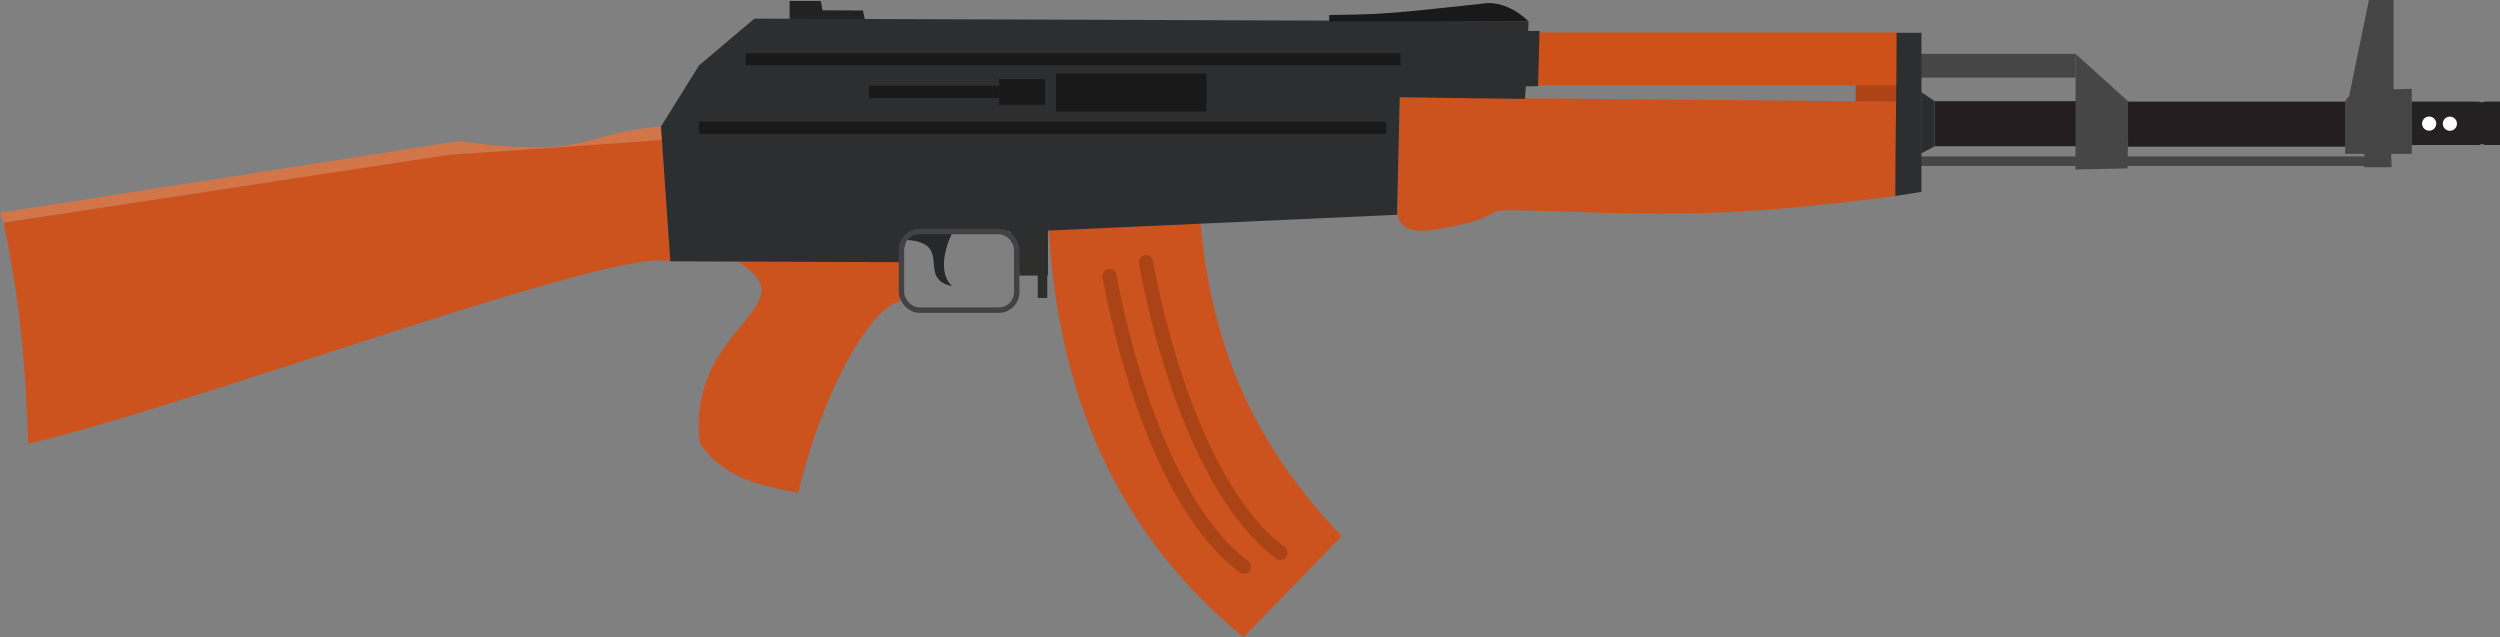 <?xml version="1.0" encoding="UTF-8" standalone="no"?>
<!-- Created with Inkscape (http://www.inkscape.org/) -->

<svg
   width="46.542mm"
   height="11.862mm"
   viewBox="0 0 46.542 11.862"
   version="1.1"
   id="svg88208"
   inkscape:version="1.1.1 (3bf5ae0d25, 2021-09-20)"
   sodipodi:docname="guns.svg"
   xmlns:inkscape="http://www.inkscape.org/namespaces/inkscape"
   xmlns:sodipodi="http://sodipodi.sourceforge.net/DTD/sodipodi-0.dtd"
   xmlns="http://www.w3.org/2000/svg"
   xmlns:svg="http://www.w3.org/2000/svg">
  <rect x="0" y="0" width="46.542" height="11.862" fill="#808080" stroke="none"/>
  <sodipodi:namedview
     id="namedview88210"
     pagecolor="#ffffff"
     bordercolor="#111111"
     borderopacity="1"
     inkscape:pageshadow="0"
     inkscape:pageopacity="0"
     inkscape:pagecheckerboard="1"
     inkscape:document-units="mm"
     showgrid="false"
     fit-margin-top="0"
     fit-margin-left="0"
     fit-margin-right="0"
     fit-margin-bottom="0"
     inkscape:zoom="0.46324355"
     inkscape:cx="396.11993"
     inkscape:cy="426.34161"
     inkscape:window-width="1366"
     inkscape:window-height="705"
     inkscape:window-x="-8"
     inkscape:window-y="-8"
     inkscape:window-maximized="1"
     inkscape:current-layer="layer1" />
  <defs
     id="defs88205" />
  <g
     inkscape:label="Layer 1"
     inkscape:groupmode="layer"
     id="layer1">
    <g
       id="g87932"
       transform="translate(-63.31,-50.324)">
      <path
         id="rect67324"
         style="fill:#222222;fill-opacity:1;fill-rule:evenodd;stroke-width:0.2;stroke-linecap:round;stroke-linejoin:round"
         d="m 78.01,50.343 h 0.581 l 0.032,0.173 0.751,0.003 0.05,0.227 h -1.414 z"
         sodipodi:nodetypes="ccccccc" />
      <rect
         style="fill:#464646;fill-opacity:1;fill-rule:evenodd;stroke:none;stroke-width:0.099;stroke-linecap:round;stroke-linejoin:round;stroke-miterlimit:4;stroke-dasharray:none;stroke-dashoffset:0;stroke-opacity:1"
         id="rect43867"
         width="8.713"
         height="0.178"
         x="99.05"
         y="53.236" />
      <rect
         style="fill:#ae4416;fill-opacity:1;fill-rule:evenodd;stroke:none;stroke-width:0.256;stroke-linecap:round;stroke-linejoin:round;stroke-miterlimit:4;stroke-dasharray:none;stroke-dashoffset:0;stroke-opacity:1"
         id="rect54329"
         width="0.795"
         height="1.3"
         x="97.856"
         y="51.334" />
      <path
         id="rect39141"
         style="fill:#cf511a;fill-rule:evenodd;stroke-width:0;stroke-linecap:round;stroke-linejoin:round;stroke-opacity:0.763"
         d="M 91.943,51.913 H 98.626 V 50.928 H 91.943 Z" />
      <rect
         style="fill:#464646;fill-opacity:1;fill-rule:evenodd;stroke:none;stroke-width:0.223;stroke-linecap:round;stroke-linejoin:round;stroke-miterlimit:4;stroke-dasharray:none;stroke-dashoffset:0;stroke-opacity:1"
         id="rect45936"
         width="2.898"
         height="0.443"
         x="99.052"
         y="51.327" />
      <path
         id="rect82915"
         style="fill:#27282a;fill-rule:evenodd;stroke-width:0.1;stroke-linecap:round;stroke-linejoin:round"
         d="m 80.351,54.669 0.685,-0.003 c -0.154,0.307 -0.247,0.759 -0.003,0.984 -0.671,-0.141 0.043,-0.801 -0.855,-0.861 0.039,-0.053 0.106,-0.099 0.173,-0.12 z"
         sodipodi:nodetypes="ccccc" />
      <g
         id="g87086"
         transform="translate(0.013,-0.164)">
        <rect
           style="fill:#2e2e2d;fill-opacity:1;fill-rule:evenodd;stroke:none;stroke-width:0.038;stroke-linecap:round;stroke-linejoin:round;stroke-miterlimit:4;stroke-dasharray:none;stroke-dashoffset:0;stroke-opacity:1"
           id="rect77814"
           width="0.53"
           height="0.934"
           x="82.276"
           y="54.685"
           ry="0" />
        <rect
           style="fill:#2e2e2d;fill-opacity:1;fill-rule:evenodd;stroke:none;stroke-width:0.024;stroke-linecap:round;stroke-linejoin:round;stroke-miterlimit:4;stroke-dasharray:none;stroke-dashoffset:0;stroke-opacity:1"
           id="rect77814-1"
           width="0.177"
           height="1.085"
           x="82.617"
           y="54.95"
           ry="0" />
      </g>
      <g
         id="g43824"
         transform="translate(0.294,18.174)">
        <rect
           style="fill:#241e20;fill-opacity:1;fill-rule:evenodd;stroke-width:0;stroke-linecap:round;stroke-linejoin:round;stroke-opacity:0.763"
           id="rect21877"
           width="2.633"
           height="0.839"
           x="99.033"
           y="34.034" />
      </g>
      <path
         id="rect15035"
         style="fill:#cc531e;fill-opacity:1;fill-rule:evenodd;stroke-width:0;stroke-linecap:round;stroke-linejoin:round;stroke-opacity:0.763"
         d="m 89.369,52.135 9.251,0.08 -0.025,1.757 c -3.529,0.469 -4.732,0.316 -7.053,0.266 -0.717,-0.015 -0.166,0.143 -1.509,0.359 -0.747,0.12 -0.662,-0.277 -0.713,-0.275 z"
         sodipodi:nodetypes="cccsscc" />
      <path
         id="rect21875"
         style="fill:#2d2e30;fill-opacity:1;fill-rule:evenodd;stroke-width:0;stroke-linecap:round;stroke-linejoin:round;stroke-opacity:0.763"
         d="m 98.619,50.935 h 0.462 v 2.961 L 98.594,53.973 c 0,-1.021 0.025,-2.017 0.025,-3.038 z"
         sodipodi:nodetypes="ccccc" />
      <path
         id="rect15031"
         style="fill:#cc531e;fill-opacity:1;fill-rule:evenodd;stroke-width:0;stroke-linecap:round;stroke-linejoin:round;stroke-opacity:0.763"
         d="m 77.046,55.193 3.016,-0.005 -0.001,0.75 c -0.504,0.077 -1.413,1.569 -1.892,3.564 -0.586,-0.126 -1.373,-0.227 -1.832,-0.934 -0.253,-2.199 2.089,-2.516 0.71,-3.376 z"
         sodipodi:nodetypes="cccccc" />
      <g
         id="g86603">
        <path
           id="rect25044"
           style="fill:#d27549;fill-rule:evenodd;stroke-width:0;stroke-linecap:round;stroke-linejoin:round;stroke-opacity:0.763"
           d="m 63.31,54.285 8.54,-1.335 c 2.458,0.344 2.289,-0.159 3.764,-0.27 l 0.025,0.249 c 0,0 -2.794,0.564 -3.686,0.244 l -8.574,1.295 z"
           sodipodi:nodetypes="ccccccc" />
        <path
           id="rect12193"
           style="fill:#cc531e;fill-rule:evenodd;stroke-width:0;stroke-linecap:round;stroke-linejoin:round;stroke-opacity:0.763"
           d="m 63.379,54.47 8.271,-1.261 3.984,-0.278 0.154,2.26 c -1.026,-0.286 -8.682,2.621 -11.955,3.395 -0.059,-1.994 -0.244,-3.054 -0.454,-4.114 z"
           sodipodi:nodetypes="ccccccc" />
      </g>
      <g
         id="g86592">
        <path
           id="rect15033"
           style="fill:#cc531e;fill-rule:evenodd;stroke-width:0;stroke-linecap:round;stroke-linejoin:round;stroke-opacity:0.763"
           d="m 82.837,54.582 2.822,-0.111 c 0.242,2.77 1.353,4.5 2.63,5.834 l -1.83,1.881 c -2.163,-1.773 -3.444,-4.249 -3.622,-7.603 z"
           sodipodi:nodetypes="ccccc" />
        <g
           id="g43770"
           transform="translate(0.303,18.174)">
          <path
             style="fill:none;stroke:#aa4316;stroke-width:0.265px;stroke-linecap:round;stroke-linejoin:miter;stroke-opacity:1"
             d="m 84.343,37.032 c 0,0 0.66,4.034 2.499,5.408"
             id="path42045" />
          <path
             style="fill:none;stroke:#aa4316;stroke-width:0.265px;stroke-linecap:round;stroke-linejoin:miter;stroke-opacity:1"
             d="m 83.665,37.291 c 0,0 0.66,4.034 2.499,5.408"
             id="path42045-3" />
        </g>
      </g>
      <path
         id="rect45938"
         style="fill:#464646;fill-rule:evenodd;stroke-width:0.27;stroke-linecap:round;stroke-linejoin:round"
         d="m 101.95,51.327 0.986,0.89 -0.018,1.243 -0.968,0.018 z"
         sodipodi:nodetypes="ccccc" />
      <path
         id="rect46374"
         style="fill:#2b2c2e;fill-rule:evenodd;stroke-width:0.229;stroke-linecap:round;stroke-linejoin:round"
         d="m 99.077,52.038 0.25,0.17 v 0.839 l -0.25,0.133 z"
         sodipodi:nodetypes="ccccc" />
      <rect
         style="fill:#241e20;fill-opacity:1;fill-rule:evenodd;stroke-width:0;stroke-linecap:round;stroke-linejoin:round;stroke-opacity:0.763"
         id="rect21877-6"
         width="4.052"
         height="0.839"
         x="102.927"
         y="52.216" />
      <path
         id="rect49001"
         style="fill:#454545;fill-rule:evenodd;stroke-width:0.195;stroke-linecap:round;stroke-linejoin:round"
         d="m 106.978,52.193 0.065,-0.081 0.369,-1.789 0.458,0.001 9e-5,1.663 0.339,-0.009 v 1.21 h -0.384 l 0.009,0.25 -0.509,-10e-7 v -0.25 h -0.357 z"
         sodipodi:nodetypes="ccccccccccccc" />
      <g
         id="g86458"
         transform="translate(0.235,18.174)">
        <path
           id="rect51388"
           style="fill:#232122;fill-rule:evenodd;stroke-width:0.248;stroke-linecap:round;stroke-linejoin:round"
           d="m 107.975,34.042 h 1.245 c 0.039,0.018 0.077,0.018 0.116,0 h 0.281 v 0.808 h -0.286 c -0.031,-0.027 -0.067,-0.022 -0.094,0 h -1.263 z"
           sodipodi:nodetypes="ccccccccc" />
        <circle
           style="fill:#ffffff;fill-opacity:1;fill-rule:evenodd;stroke:none;stroke-width:0.265;stroke-linecap:round;stroke-linejoin:round;stroke-miterlimit:4;stroke-dasharray:none;stroke-dashoffset:0;stroke-opacity:1"
           id="path54054-6"
           cx="108.684"
           cy="34.453"
           r="0.132" />
        <circle
           style="fill:#ffffff;fill-opacity:1;fill-rule:evenodd;stroke:none;stroke-width:0.265;stroke-linecap:round;stroke-linejoin:round;stroke-miterlimit:4;stroke-dasharray:none;stroke-dashoffset:0;stroke-opacity:1"
           id="path54054"
           cx="108.298"
           cy="34.451"
           r="0.132" />
      </g>
      <path
         id="rect80171"
         style="fill:#2d2e30;fill-rule:evenodd;stroke-width:0.1;stroke-linecap:round;stroke-linejoin:round"
         d="m 77.354,50.671 14.413,0.05 -0.007,0.179 0.211,-6.71e-4 -0.027,1.028 -0.228,0.005 -0.016,0.233 -2.331,-0.03 -0.05,2.187 -6.74,0.305 -0.292,0.813 -0.015,-0.551 -0.164,-0.254 -1.898,0.053 -0.144,0.516 -4.277,-0.015 -0.174,-2.509 0.708,-1.138 z"
         sodipodi:nodetypes="ccccccccccccccccccc" />
      <g
         id="g67298"
         transform="translate(0.303,18.174)">
        <rect
           style="opacity:1;fill:#191919;fill-opacity:1;fill-rule:evenodd;stroke:none;stroke-width:0.262;stroke-linecap:round;stroke-linejoin:round;stroke-miterlimit:4;stroke-dasharray:none;stroke-dashoffset:0;stroke-opacity:1"
           id="rect63911"
           width="12.798"
           height="0.227"
           x="76.016"
           y="34.416" />
        <rect
           style="fill:#191919;fill-opacity:1;fill-rule:evenodd;stroke:none;stroke-width:0.256;stroke-linecap:round;stroke-linejoin:round;stroke-miterlimit:4;stroke-dasharray:none;stroke-dashoffset:0;stroke-opacity:1"
           id="rect63911-4"
           width="12.192"
           height="0.227"
           x="76.887"
           y="33.141" />
        <rect
           style="fill:#191919;fill-opacity:1;fill-rule:evenodd;stroke:none;stroke-width:0.114;stroke-linecap:round;stroke-linejoin:round;stroke-miterlimit:4;stroke-dasharray:none;stroke-dashoffset:0;stroke-opacity:1"
           id="rect63911-0"
           width="2.423"
           height="0.227"
           x="79.184"
           y="33.747" />
        <rect
           style="fill:#191919;fill-opacity:1;fill-rule:evenodd;stroke:none;stroke-width:0.216;stroke-linecap:round;stroke-linejoin:round;stroke-miterlimit:4;stroke-dasharray:none;stroke-dashoffset:0;stroke-opacity:1"
           id="rect63911-8"
           width="2.802"
           height="0.707"
           x="82.667"
           y="33.52" />
        <rect
           style="fill:#191919;fill-opacity:1;fill-rule:evenodd;stroke:none;stroke-width:0.099;stroke-linecap:round;stroke-linejoin:round;stroke-miterlimit:4;stroke-dasharray:none;stroke-dashoffset:0;stroke-opacity:1"
           id="rect63911-83"
           width="0.858"
           height="0.48"
           x="81.607"
           y="33.621" />
      </g>
      <path
         id="rect67322"
         style="fill:#191919;fill-opacity:1;fill-rule:evenodd;stroke-width:0.22;stroke-linecap:round;stroke-linejoin:round"
         d="m 88.056,50.603 c 0.942,-0.01 1.102,-0.02 2.827,-0.208 0.343,-0.068 0.682,0.127 0.883,0.326 h -3.711 z"
         sodipodi:nodetypes="ccccc" />
      <rect
         style="fill:none;fill-opacity:1;fill-rule:evenodd;stroke:#424143;stroke-width:0.101;stroke-linecap:round;stroke-linejoin:round;stroke-miterlimit:4;stroke-dasharray:none;stroke-dashoffset:0;stroke-opacity:1"
         id="rect72483"
         width="2.145"
         height="1.463"
         x="80.093"
         y="54.635"
         ry="0.334" />
    </g>
  </g>
</svg>
